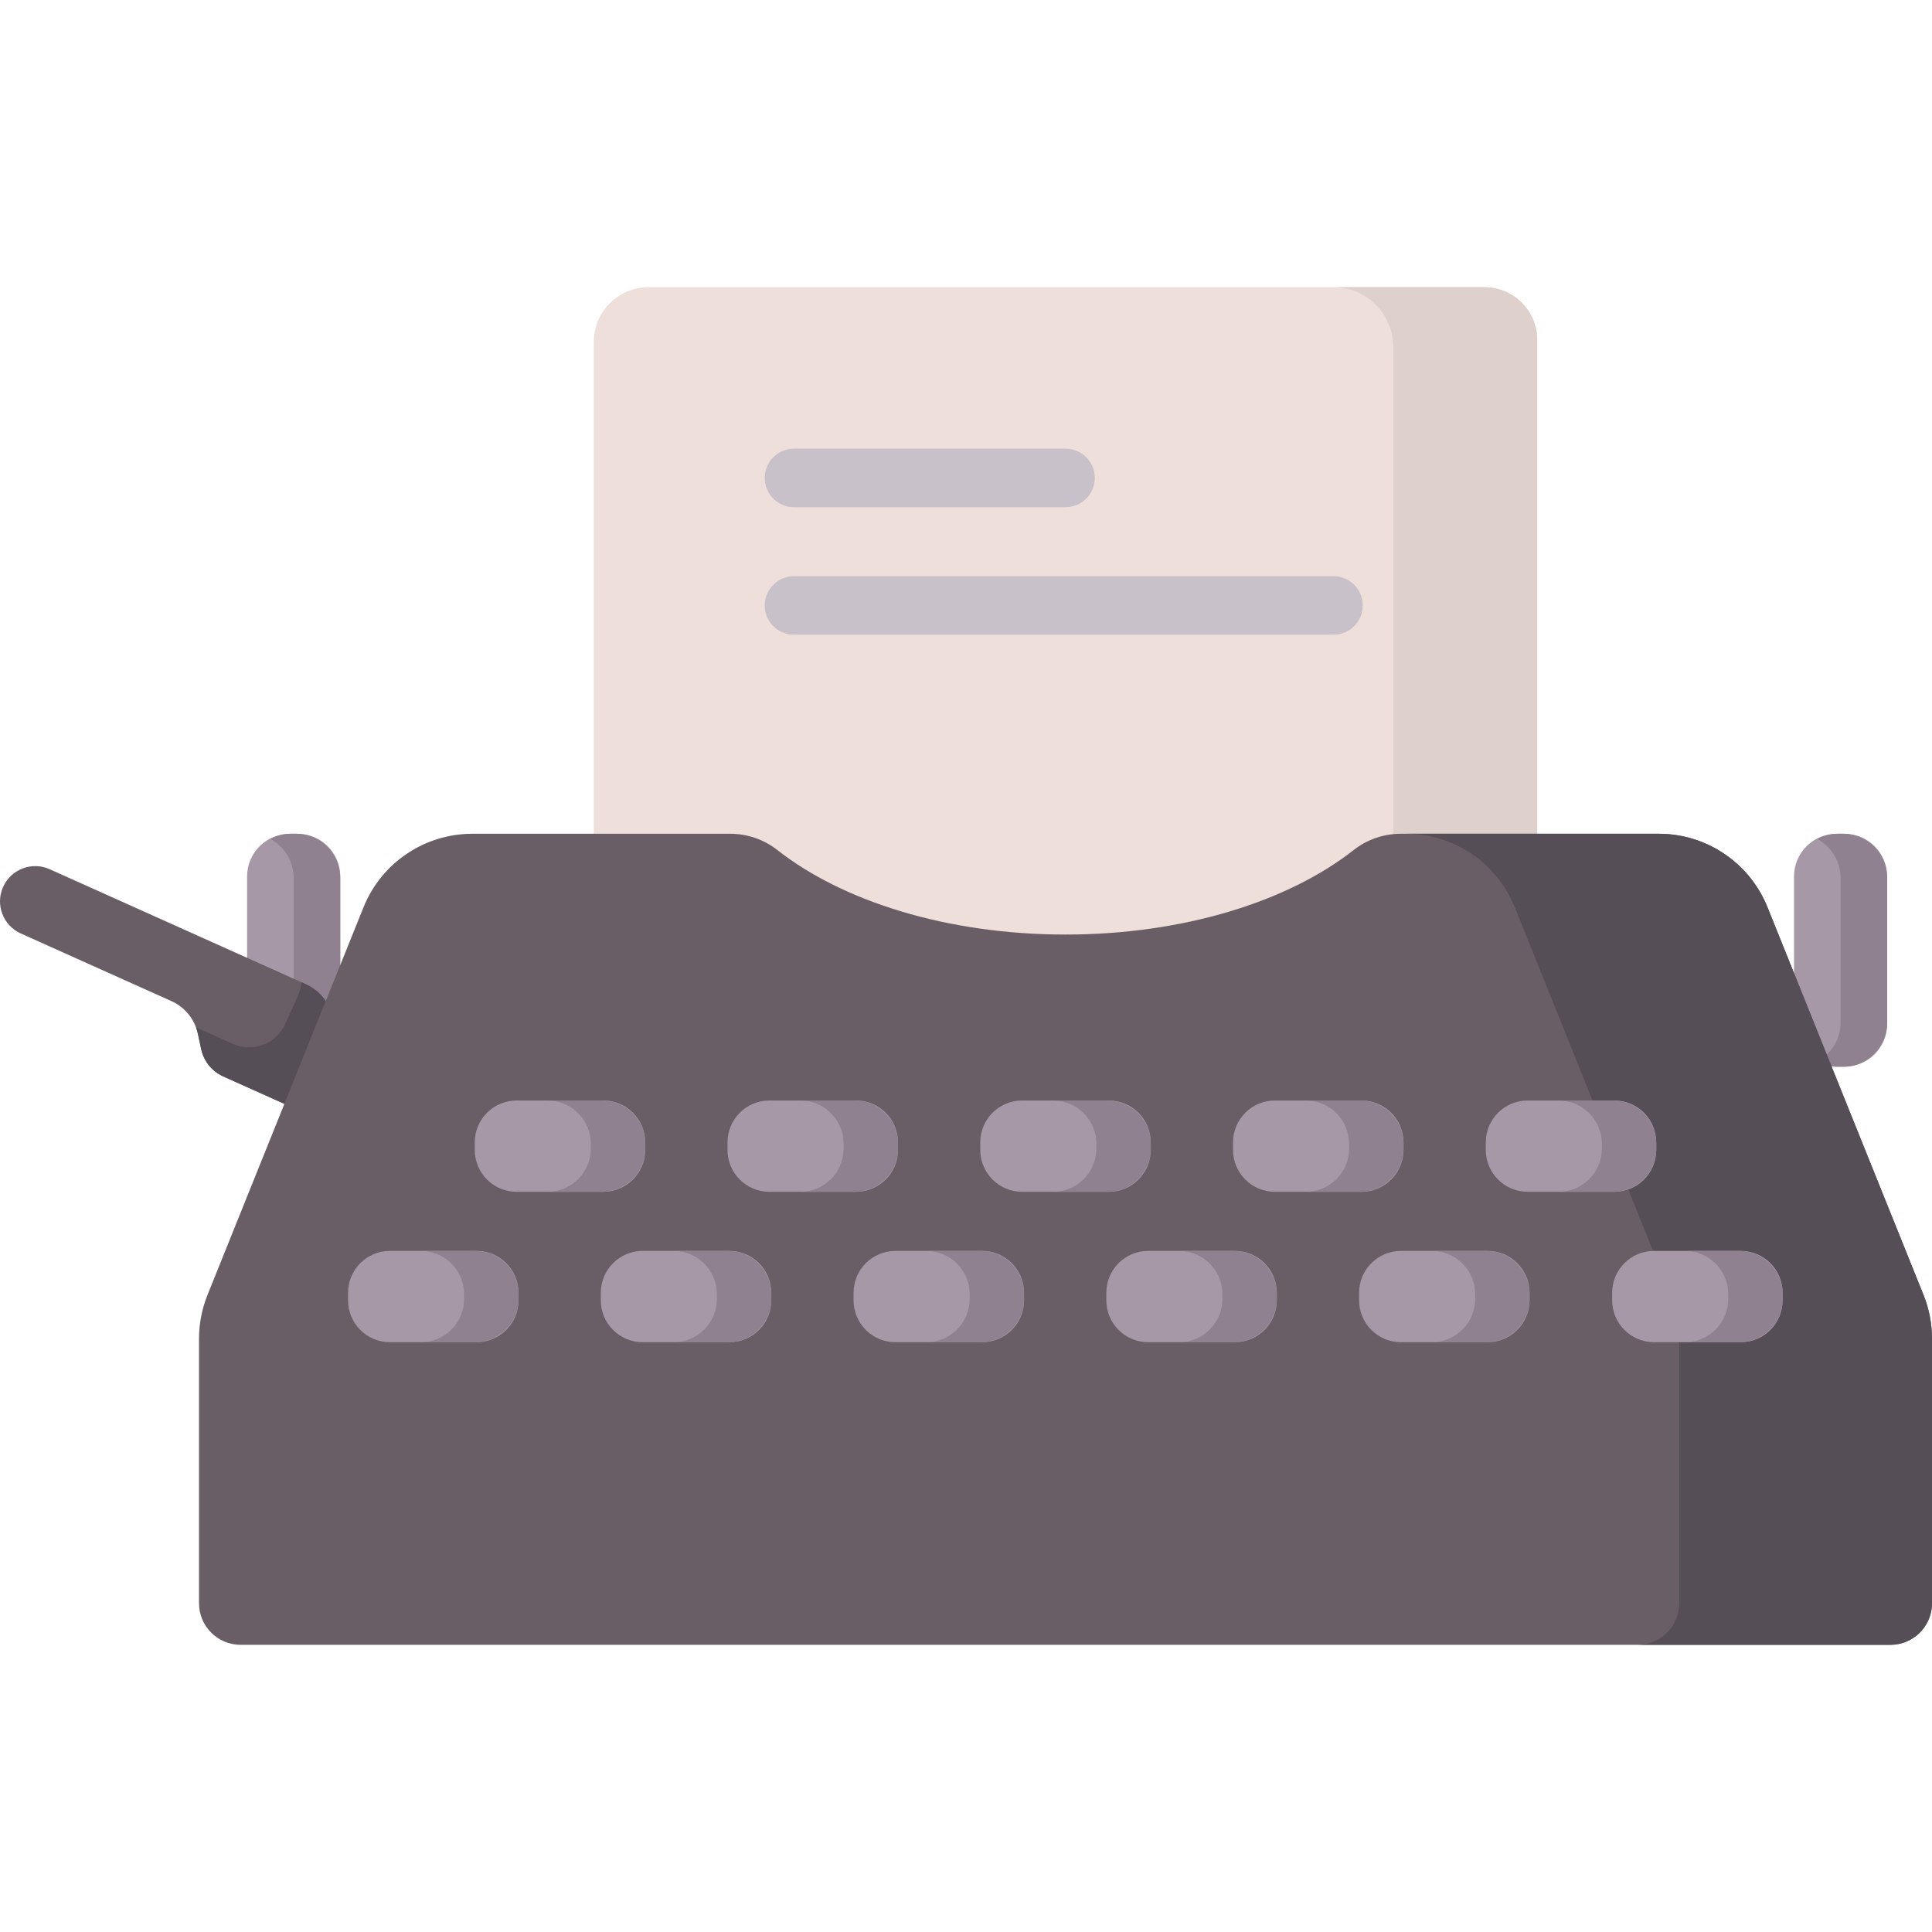 <svg id="Capa_1" enable-background="new 0 0 512 512" height="512" viewBox="0 0 512 512" width="512" xmlns="http://www.w3.org/2000/svg"><path d="m76.804 282.694h2.042c6.253 0 11.322-5.069 11.322-11.322v-39.095c0-6.253-5.069-11.322-11.322-11.322h-2.042c-6.253 0-11.322 5.069-11.322 11.322v39.095c0 6.253 5.069 11.322 11.322 11.322z" fill="#a698a6"/><path d="m78.456 220.956h-1.262c-2.005 0-3.89.505-5.54 1.393 3.673 1.977 6.171 5.855 6.171 10.318v38.316c0 4.463-2.498 8.342-6.171 10.318 1.65.888 3.536 1.393 5.54 1.393h1.262c6.468 0 11.711-5.243 11.711-11.711v-38.316c0-6.468-5.243-11.711-11.711-11.711z" fill="#8f818f"/><path d="m58.788 250.831-45.626-20.481c-4.704-2.112-10.23-.01-12.341 4.694-2.112 4.704-.01 10.23 4.694 12.341l39.894 17.908c3.603 1.617 6.22 4.855 7.046 8.716l.86 4.02c.685 3.203 2.856 5.888 5.844 7.23l20.697 9.291 7.559-16.839c2.895-6.449.014-14.023-6.435-16.918z" fill="#695e66"/><path d="m80.98 260.793-1.081-.485c-.146 1.278-.485 2.555-1.04 3.791l-3.246 7.232c-2.382 5.306-8.614 7.676-13.92 5.294l-9.776-4.388c.217.575.407 1.163.538 1.774l.86 4.02c.685 3.203 2.856 5.888 5.844 7.23l20.697 9.291 7.559-16.839c2.896-6.451.015-14.026-6.435-16.92z" fill="#554e57"/><path d="m407.376 258.556h-250.01v-167.921c0-8.023 6.504-14.527 14.527-14.527h221.483c7.732 0 14 6.268 14 14z" fill="#eedfda"/><path d="m393.376 76.108h-39.993c8.747 0 15.837 7.091 15.837 15.837v166.611h38.156v-168.448c0-7.732-6.268-14-14-14z" fill="#ded0cb"/><path d="m486.753 282.694h2.042c6.253 0 11.322-5.069 11.322-11.322v-39.095c0-6.253-5.069-11.322-11.322-11.322h-2.042c-6.253 0-11.322 5.069-11.322 11.322v39.095c0 6.253 5.069 11.322 11.322 11.322z" fill="#a698a6"/><path d="m488.405 220.956h-1.262c-2.005 0-3.89.505-5.54 1.393 3.673 1.977 6.171 5.855 6.171 10.318v38.316c0 4.463-2.498 8.342-6.171 10.318 1.65.888 3.536 1.393 5.54 1.393h1.262c6.468 0 11.711-5.243 11.711-11.711v-38.316c0-6.468-5.243-11.711-11.711-11.711z" fill="#8f818f"/><path d="m509.752 343.167-41.345-102.732c-4.737-11.769-16.15-19.479-28.837-19.479h-68.313c-4.538 0-8.952 1.501-12.518 4.307-17.27 13.588-45.044 22.403-76.367 22.403s-59.097-8.815-76.368-22.403c-3.566-2.806-7.981-4.307-12.518-4.307h-68.313c-12.687 0-24.101 7.71-28.837 19.479l-41.346 102.731c-1.485 3.689-2.248 7.629-2.248 11.606v70.109c0 6.081 4.93 11.011 11.011 11.011h437.235c6.081 0 11.011-4.93 11.011-11.011v-70.109c.001-3.976-.762-7.916-2.247-11.605z" fill="#695e66"/><path d="m509.752 343.167-41.345-102.732c-4.737-11.769-16.15-19.479-28.837-19.479h-66.984c12.687 0 24.1 7.71 28.837 19.479l41.345 102.732c1.485 3.689 2.248 7.629 2.248 11.606v70.109c0 6.081-4.93 11.011-11.011 11.011h66.984c6.081 0 11.011-4.93 11.011-11.011v-70.109c0-3.977-.763-7.917-2.248-11.606z" fill="#554e57"/><g fill="#a698a6"><path d="m159.894 315.844h-22.98c-6.131 0-11.1-4.97-11.1-11.1v-2.002c0-6.131 4.97-11.1 11.1-11.1h22.98c6.131 0 11.1 4.97 11.1 11.1v2.002c0 6.13-4.97 11.1-11.1 11.1z"/><path d="m226.877 315.844h-22.98c-6.131 0-11.1-4.97-11.1-11.1v-2.002c0-6.131 4.97-11.1 11.1-11.1h22.98c6.131 0 11.1 4.97 11.1 11.1v2.002c.001 6.13-4.969 11.1-11.1 11.1z"/><path d="m293.861 315.844h-22.98c-6.131 0-11.1-4.97-11.1-11.1v-2.002c0-6.131 4.97-11.1 11.1-11.1h22.98c6.131 0 11.1 4.97 11.1 11.1v2.002c0 6.13-4.969 11.1-11.1 11.1z"/><path d="m360.845 315.844h-22.98c-6.131 0-11.1-4.97-11.1-11.1v-2.002c0-6.131 4.97-11.1 11.1-11.1h22.98c6.131 0 11.1 4.97 11.1 11.1v2.002c0 6.13-4.97 11.1-11.1 11.1z"/><path d="m427.828 315.844h-22.98c-6.131 0-11.1-4.97-11.1-11.1v-2.002c0-6.131 4.97-11.1 11.1-11.1h22.98c6.131 0 11.1 4.97 11.1 11.1v2.002c.001 6.13-4.969 11.1-11.1 11.1z"/><path d="m126.316 355.701h-22.98c-6.131 0-11.1-4.97-11.1-11.1v-2.002c0-6.131 4.97-11.1 11.1-11.1h22.98c6.131 0 11.1 4.97 11.1 11.1v2.002c0 6.131-4.97 11.1-11.1 11.1z"/><path d="m193.3 355.701h-22.98c-6.131 0-11.1-4.97-11.1-11.1v-2.002c0-6.131 4.97-11.1 11.1-11.1h22.98c6.131 0 11.1 4.97 11.1 11.1v2.002c0 6.131-4.97 11.1-11.1 11.1z"/><path d="m260.283 355.701h-22.98c-6.131 0-11.1-4.97-11.1-11.1v-2.002c0-6.131 4.97-11.1 11.1-11.1h22.98c6.131 0 11.1 4.97 11.1 11.1v2.002c.001 6.131-4.969 11.1-11.1 11.1z"/><path d="m327.267 355.701h-22.98c-6.131 0-11.1-4.97-11.1-11.1v-2.002c0-6.131 4.97-11.1 11.1-11.1h22.98c6.131 0 11.1 4.97 11.1 11.1v2.002c0 6.131-4.97 11.1-11.1 11.1z"/><path d="m394.251 355.701h-22.98c-6.131 0-11.1-4.97-11.1-11.1v-2.002c0-6.131 4.97-11.1 11.1-11.1h22.98c6.131 0 11.1 4.97 11.1 11.1v2.002c0 6.131-4.97 11.1-11.1 11.1z"/><path d="m461.32 355.701h-22.98c-6.131 0-11.1-4.97-11.1-11.1v-2.002c0-6.131 4.97-11.1 11.1-11.1h22.98c6.131 0 11.1 4.97 11.1 11.1v2.002c.001 6.131-4.969 11.1-11.1 11.1z"/></g><path d="m159.512 291.642h-14.412c6.342 0 11.482 5.141 11.482 11.482v1.238c0 6.342-5.141 11.482-11.482 11.482h14.411c6.342 0 11.482-5.141 11.482-11.482v-1.238c.001-6.342-5.14-11.482-11.481-11.482z" fill="#8f818f"/><path d="m226.495 291.642h-14.411c6.342 0 11.482 5.141 11.482 11.482v1.238c0 6.342-5.141 11.482-11.482 11.482h14.411c6.342 0 11.482-5.141 11.482-11.482v-1.238c.001-6.342-5.14-11.482-11.482-11.482z" fill="#8f818f"/><path d="m293.479 291.642h-14.411c6.342 0 11.482 5.141 11.482 11.482v1.238c0 6.342-5.141 11.482-11.482 11.482h14.411c6.342 0 11.482-5.141 11.482-11.482v-1.238c0-6.342-5.141-11.482-11.482-11.482z" fill="#8f818f"/><path d="m360.463 291.642h-14.411c6.342 0 11.482 5.141 11.482 11.482v1.238c0 6.342-5.141 11.482-11.482 11.482h14.411c6.342 0 11.482-5.141 11.482-11.482v-1.238c0-6.342-5.141-11.482-11.482-11.482z" fill="#8f818f"/><path d="m427.446 291.642h-14.411c6.342 0 11.482 5.141 11.482 11.482v1.238c0 6.342-5.141 11.482-11.482 11.482h14.411c6.342 0 11.482-5.141 11.482-11.482v-1.238c.001-6.342-5.14-11.482-11.482-11.482z" fill="#8f818f"/><path d="m125.934 331.499h-14.411c6.342 0 11.482 5.141 11.482 11.482v1.238c0 6.342-5.141 11.482-11.482 11.482h14.411c6.342 0 11.482-5.141 11.482-11.482v-1.238c0-6.341-5.141-11.482-11.482-11.482z" fill="#8f818f"/><path d="m192.917 331.499h-14.411c6.342 0 11.482 5.141 11.482 11.482v1.238c0 6.342-5.141 11.482-11.482 11.482h14.411c6.342 0 11.482-5.141 11.482-11.482v-1.238c.001-6.341-5.14-11.482-11.482-11.482z" fill="#8f818f"/><path d="m259.901 331.499h-14.411c6.342 0 11.482 5.141 11.482 11.482v1.238c0 6.342-5.141 11.482-11.482 11.482h14.411c6.342 0 11.482-5.141 11.482-11.482v-1.238c.001-6.341-5.14-11.482-11.482-11.482z" fill="#8f818f"/><path d="m326.885 331.499h-14.411c6.342 0 11.482 5.141 11.482 11.482v1.238c0 6.342-5.141 11.482-11.482 11.482h14.411c6.342 0 11.482-5.141 11.482-11.482v-1.238c0-6.341-5.141-11.482-11.482-11.482z" fill="#8f818f"/><path d="m393.868 331.499h-14.411c6.342 0 11.482 5.141 11.482 11.482v1.238c0 6.342-5.141 11.482-11.482 11.482h14.411c6.342 0 11.482-5.141 11.482-11.482v-1.238c.001-6.341-5.14-11.482-11.482-11.482z" fill="#8f818f"/><path d="m460.938 331.499h-14.411c6.342 0 11.482 5.141 11.482 11.482v1.238c0 6.342-5.141 11.482-11.482 11.482h14.411c6.342 0 11.482-5.141 11.482-11.482v-1.238c.001-6.341-5.14-11.482-11.482-11.482z" fill="#8f818f"/><path d="m282.372 134.416h-71.952c-4.285 0-7.758-3.473-7.758-7.758s3.473-7.758 7.758-7.758h71.951c4.285 0 7.758 3.473 7.758 7.758.001 4.285-3.472 7.758-7.757 7.758z" fill="#c8c1c9"/><path d="m353.383 168.21h-142.963c-4.285 0-7.758-3.473-7.758-7.758s3.473-7.758 7.758-7.758h142.963c4.285 0 7.758 3.473 7.758 7.758s-3.473 7.758-7.758 7.758z" fill="#c8c1c9"/></svg>